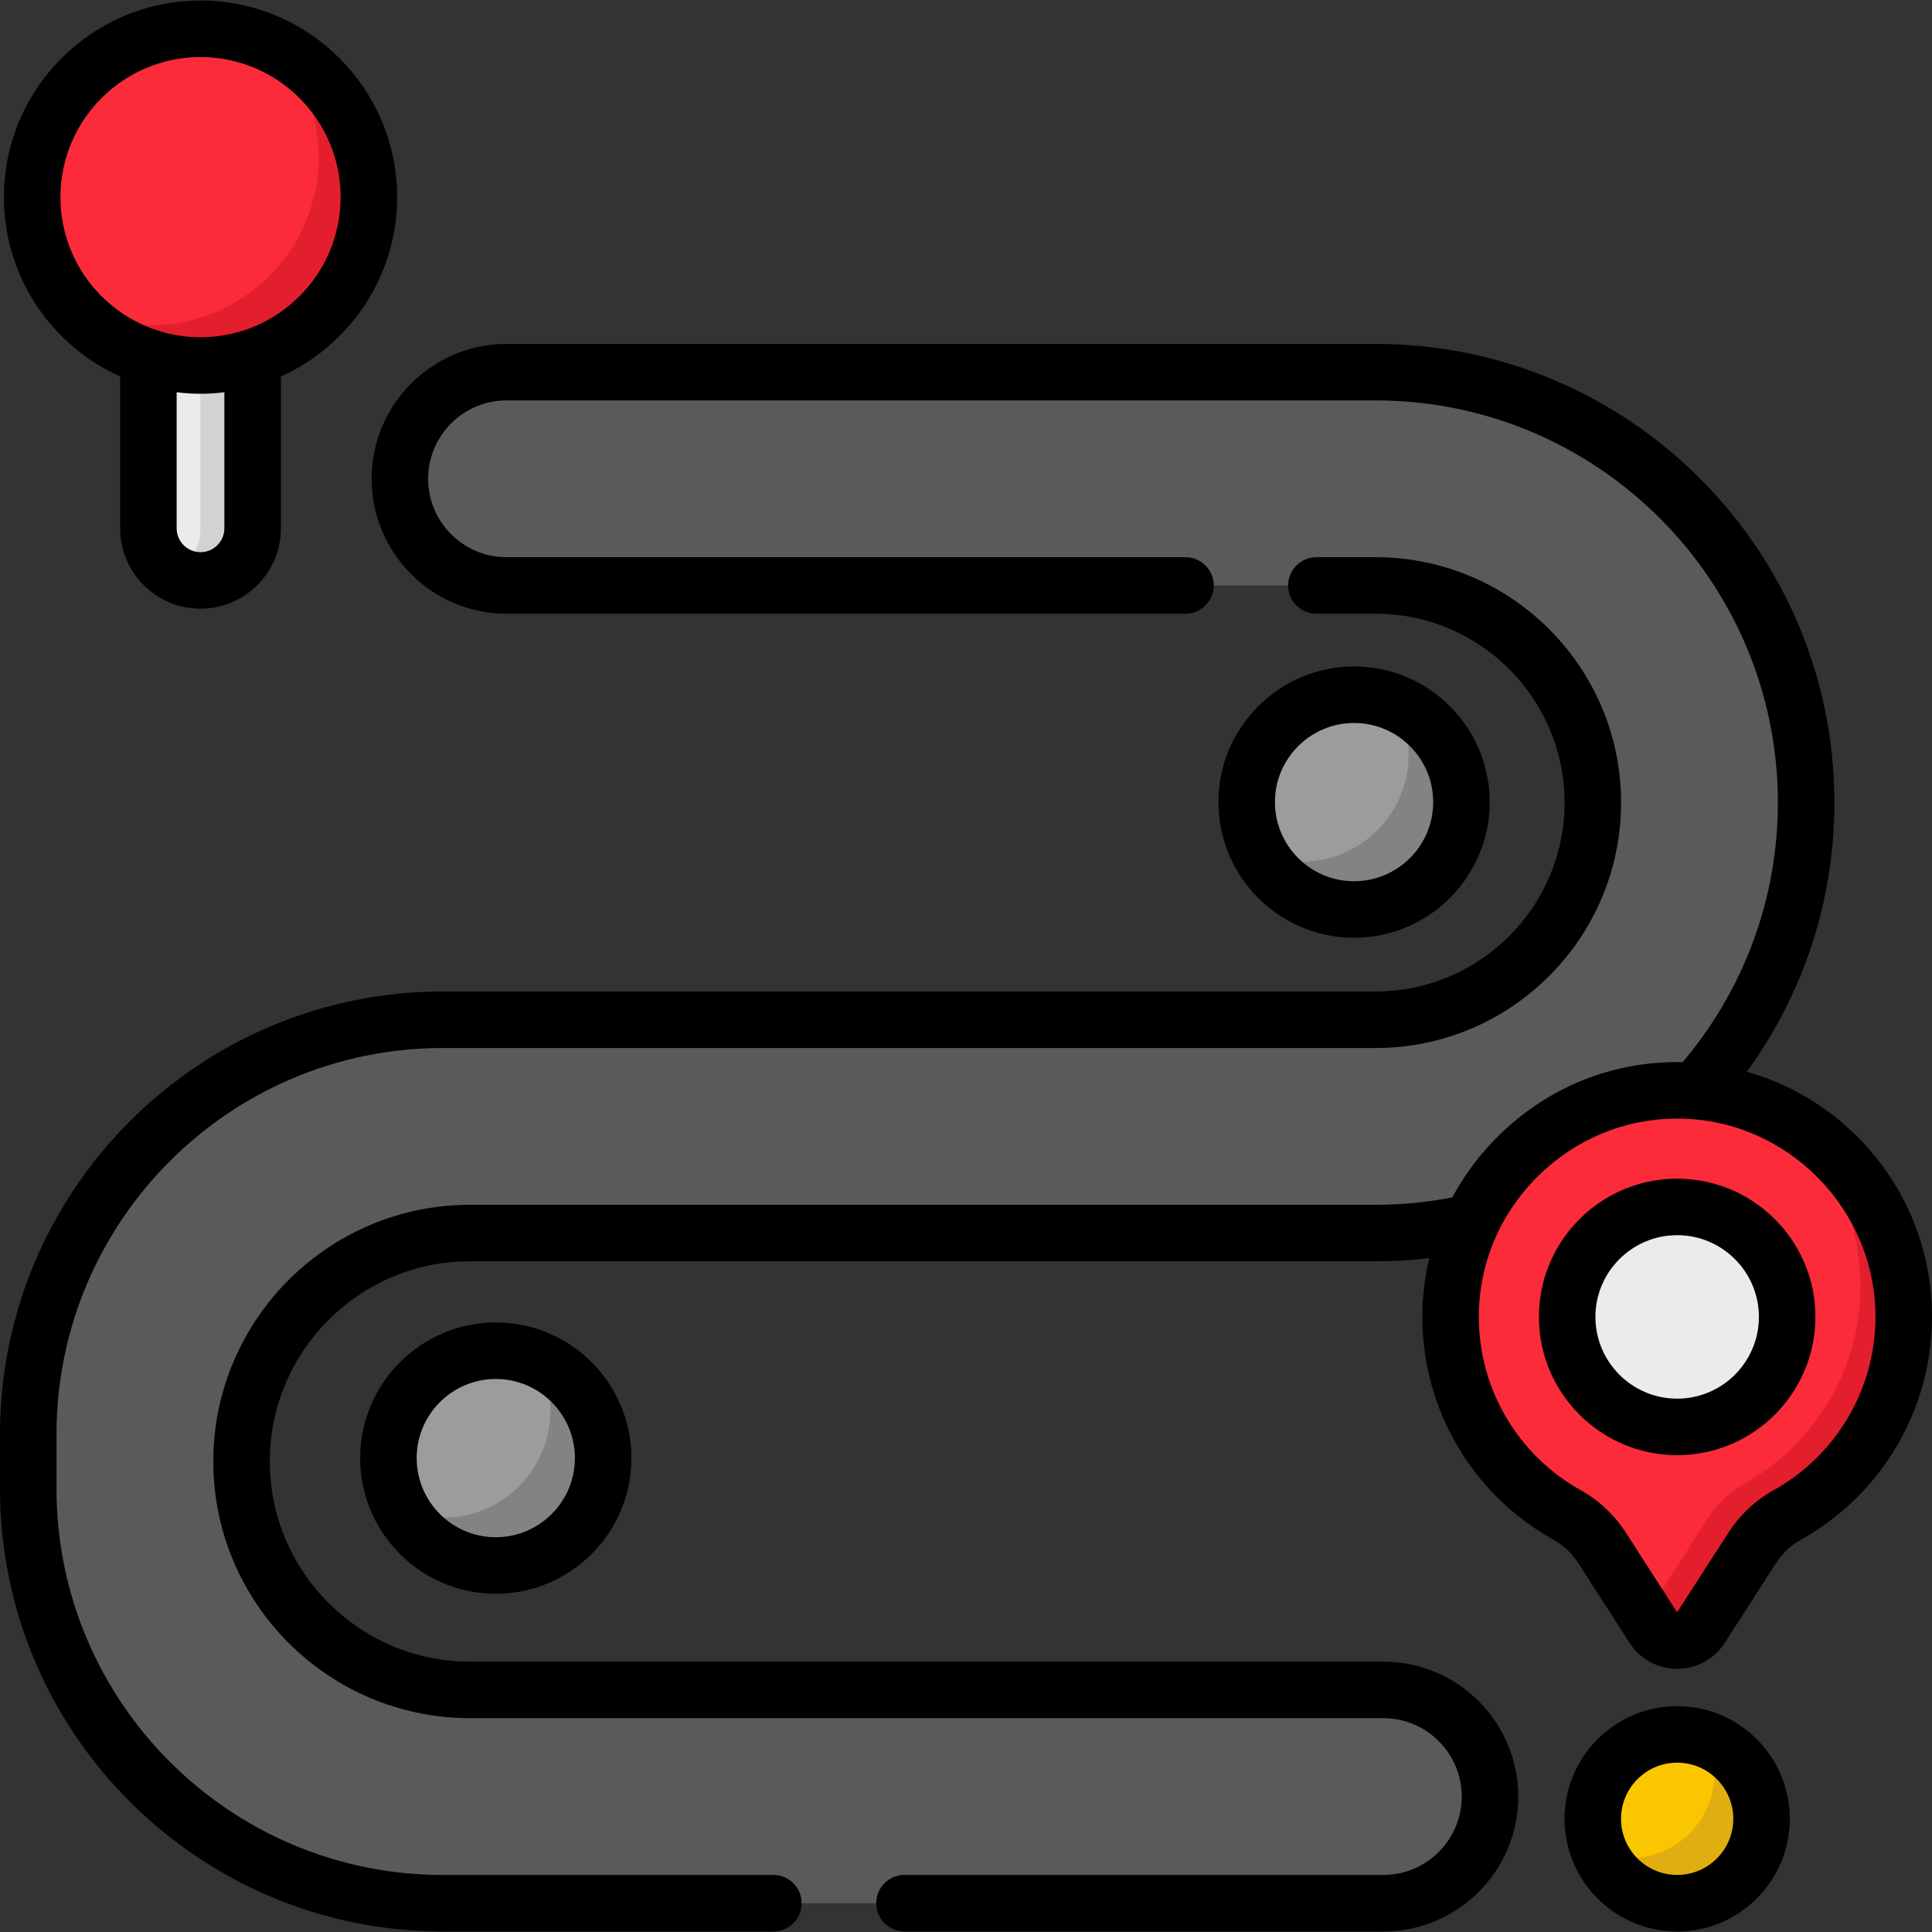<svg id="Capa_1" enable-background="new 0 0 512.392 512.392" height="512" viewBox="0 0 512.392 512.392" width="512" xmlns="http://www.w3.org/2000/svg"><rect x="0" y="0" width="512.392" height="512.392" fill="#333333" stroke="none"/><path d="m53.023 153.862c7.64 0 13.833-6.193 13.833-13.833v-57.615h-27.666v57.615c0 7.64 6.193 13.833 13.833 13.833z" fill="#ebebeb"/><path d="m67.001 82.548v57.566c0 7.634-6.185 13.829-13.819 13.829-2.518 0-4.876-.669-6.915-1.848 4.127-2.398 6.915-6.865 6.915-11.981v-57.566z" fill="#d3d1d1"/><path d="m64.064 387.602c0-33.46 27.124-60.584 60.584-60.584h240.204c63.048 0 114.158-51.11 114.158-114.158 0-63.048-51.11-114.158-114.158-114.158h-230.515c-15.621 0-28.285 12.664-28.285 28.285 0 15.621 12.664 28.285 28.285 28.285h230.516c31.805 0 57.588 25.783 57.588 57.588 0 31.805-25.783 57.588-57.588 57.588h-247.444c-60.704 0-109.915 49.21-109.915 109.915v14.479c0 60.704 49.21 109.915 109.915 109.915h249.472c15.621 0 28.285-12.664 28.285-28.285 0-15.621-12.664-28.285-28.285-28.285h-242.233c-33.459-.001-60.584-27.125-60.584-60.585z" fill="#5a5a5a"/><circle cx="53.179" cy="52.286" fill="#fb2b3a" r="44.65"/><path d="m97.828 52.281c0 24.661-19.985 44.656-44.646 44.656-13.64 0-25.85-6.115-34.034-15.748 6.195 3.248 13.24 5.086 20.704 5.086 24.661 0 44.656-19.985 44.656-44.646 0-11.022-3.997-21.114-10.622-28.908 14.239 7.464 23.942 22.383 23.942 39.56z" fill="#e41f2d"/><path d="m504.897 349.264c0-32.853-26.364-59.549-59.09-60.085-33.229-.544-60.895 26.482-61.095 59.715-.137 22.802 12.43 42.675 31.035 52.973 3.769 2.086 6.9 5.158 9.229 8.782l13.506 21.01c2.958 4.602 9.685 4.602 12.643 0l13.507-21.011c2.334-3.631 5.477-6.702 9.252-8.794 18.492-10.246 31.013-29.953 31.013-52.59z" fill="#fb2b3a"/><path d="m504.901 349.267c0 22.631-12.529 42.338-31.014 52.583-3.775 2.098-6.917 5.165-9.251 8.796l-13.506 21.014c-2.966 4.6-9.689 4.6-12.647 0l-3.235-5.038c1.71-.455 3.294-1.517 4.381-3.202l13.506-21.013c2.334-3.631 5.477-6.707 9.251-8.796 18.494-10.245 31.014-29.952 31.014-52.592 0-17.576-7.549-33.39-19.581-44.385 18.528 10.227 31.082 29.968 31.082 52.633z" fill="#e41f2d"/><circle cx="444.804" cy="349.264" fill="#ebebeb" r="29.173"/><circle cx="444.806" cy="482.373" fill="#fac600" r="22.384"/><path d="m467.188 482.375c0 12.361-10.022 22.383-22.383 22.383-9.203 0-17.107-5.556-20.544-13.49 2.498.969 5.216 1.499 8.054 1.499 12.361 0 22.383-10.022 22.383-22.383 0-3.168-.66-6.175-1.839-8.893 8.383 3.227 14.329 11.361 14.329 20.884z" fill="#e0ae10"/><circle cx="359.116" cy="212.729" fill="#9c9c9c" r="28.478"/><path d="m387.598 212.729c0 15.728-12.75 28.478-28.478 28.478-10.802 0-20.205-6.015-25.031-14.879 3.397 1.429 7.125 2.218 11.042 2.218 15.728 0 28.478-12.75 28.478-28.478 0-4.926-1.249-9.563-3.457-13.6 10.242 4.308 17.446 14.44 17.446 26.261z" fill="#838383"/><circle cx="131.489" cy="386.707" fill="#9c9c9c" r="28.478"/><path d="m159.971 386.707c0 15.728-12.75 28.478-28.478 28.478-10.802 0-20.205-6.015-25.031-14.879 3.397 1.429 7.125 2.218 11.042 2.218 15.728 0 28.478-12.75 28.478-28.478 0-4.926-1.249-9.563-3.457-13.6 10.241 4.308 17.446 14.44 17.446 26.261z" fill="#838383"/><path d="m444.807 452.495c-16.475 0-29.879 13.403-29.879 29.878s13.404 29.878 29.879 29.878 29.878-13.403 29.878-29.878c-.001-16.475-13.404-29.878-29.878-29.878zm0 44.767c-8.211 0-14.89-6.679-14.89-14.889s6.68-14.89 14.89-14.89 14.889 6.68 14.889 14.89-6.68 14.889-14.889 14.889z"/><path d="m444.805 312.597c-20.218 0-36.667 16.449-36.667 36.667s16.449 36.667 36.667 36.667 36.667-16.449 36.667-36.667-16.449-36.667-36.667-36.667zm0 58.345c-11.954 0-21.679-9.725-21.679-21.678s9.725-21.678 21.679-21.678c11.953 0 21.678 9.725 21.678 21.678s-9.725 21.678-21.678 21.678z"/><path d="m205.112 497.262h-87.703c-56.475 0-102.42-45.946-102.42-102.42v-14.478c0-56.475 45.946-102.42 102.42-102.42h247.444c35.886 0 65.081-29.196 65.081-65.082s-29.196-65.082-65.081-65.082h-15.725c-4.139 0-7.494 3.355-7.494 7.494s3.355 7.494 7.494 7.494h15.725c27.622 0 50.093 22.472 50.093 50.094s-22.471 50.094-50.093 50.094h-247.444c-64.74-.002-117.409 52.668-117.409 117.407v14.478c0 64.74 52.669 117.409 117.409 117.409h87.703c4.139 0 7.494-3.355 7.494-7.494s-3.356-7.494-7.494-7.494z"/><path d="m31.862 99.854v40.263c0 11.754 9.563 21.317 21.317 21.317s21.317-9.563 21.317-21.317v-40.263c18.151-8.167 30.827-26.409 30.827-47.569 0-28.752-23.392-52.144-52.144-52.144s-52.144 23.392-52.144 52.145c0 21.159 12.676 39.402 30.827 47.568zm27.646 40.263c0 3.49-2.839 6.329-6.329 6.329s-6.329-2.839-6.329-6.329v-36.086c2.076.253 4.185.398 6.329.398s4.252-.145 6.329-.398zm-6.329-124.987c20.487 0 37.155 16.668 37.155 37.155s-16.668 37.156-37.155 37.156-37.156-16.668-37.156-37.155 16.669-37.156 37.156-37.156z"/><path d="m492.964 301.844c-8.333-8.463-18.532-14.448-29.674-17.6 14.591-20.064 23.214-44.733 23.214-71.384 0-67.08-54.573-121.652-121.652-121.652h-230.515c-19.729 0-35.779 16.051-35.779 35.78s16.05 35.779 35.779 35.779h180.067c4.139 0 7.494-3.355 7.494-7.494s-3.355-7.494-7.494-7.494h-180.067c-11.464 0-20.79-9.327-20.79-20.791s9.326-20.791 20.79-20.791h230.516c58.815 0 106.663 47.849 106.663 106.664 0 26.217-9.515 50.247-25.264 68.838-.108-.002-.214-.011-.322-.013-18.115-.314-35.254 6.572-48.31 19.34-5.05 4.938-9.22 10.515-12.454 16.538-6.58 1.276-13.367 1.96-20.314 1.96h-240.204c-37.538 0-68.078 30.54-68.078 68.078s30.54 68.078 68.078 68.078h242.232c11.464 0 20.791 9.326 20.791 20.79s-9.327 20.791-20.791 20.791h-127.003c-4.139 0-7.494 3.355-7.494 7.494s3.355 7.494 7.494 7.494h127.003c19.729 0 35.78-16.051 35.78-35.78s-16.05-35.779-35.78-35.779h-242.232c-29.274 0-53.09-23.816-53.09-53.09s23.816-53.09 53.09-53.09h240.205c4.803 0 9.54-.288 14.2-.834-1.168 4.92-1.803 9.997-1.834 15.169-.149 24.75 13.223 47.578 34.899 59.575 2.559 1.416 4.825 3.587 6.556 6.278l13.506 21.009c2.773 4.316 7.493 6.893 12.623 6.893h.002c5.13 0 9.85-2.577 12.625-6.893l13.507-21.011c1.728-2.688 4.004-4.863 6.58-6.292 21.512-11.919 34.875-34.582 34.875-59.145 0-17.852-6.899-34.692-19.428-47.415zm-22.712 93.454c-4.737 2.625-8.859 6.531-11.923 11.296l-13.542 21.011-13.506-21.011c-3.068-4.77-7.184-8.672-11.904-11.285-16.875-9.34-27.286-27.108-27.17-46.371.085-14.047 5.729-27.257 15.893-37.196 9.963-9.743 22.971-15.077 36.714-15.077.29 0 .581.002.87.007 28.518.467 51.719 24.059 51.719 52.592 0 19.115-10.403 36.755-27.151 46.034z"/><path d="m395.089 212.729c0-19.835-16.137-35.973-35.973-35.973-19.835 0-35.973 16.137-35.973 35.973s16.137 35.973 35.973 35.973 35.973-16.137 35.973-35.973zm-56.956 0c0-11.571 9.414-20.984 20.984-20.984s20.984 9.413 20.984 20.984-9.414 20.984-20.984 20.984-20.984-9.413-20.984-20.984z"/><path d="m95.516 386.707c0 19.836 16.137 35.973 35.973 35.973s35.973-16.137 35.973-35.973-16.137-35.973-35.973-35.973c-19.835 0-35.973 16.138-35.973 35.973zm56.957 0c0 11.571-9.413 20.984-20.984 20.984s-20.984-9.413-20.984-20.984 9.413-20.984 20.984-20.984 20.984 9.413 20.984 20.984z"/></svg>